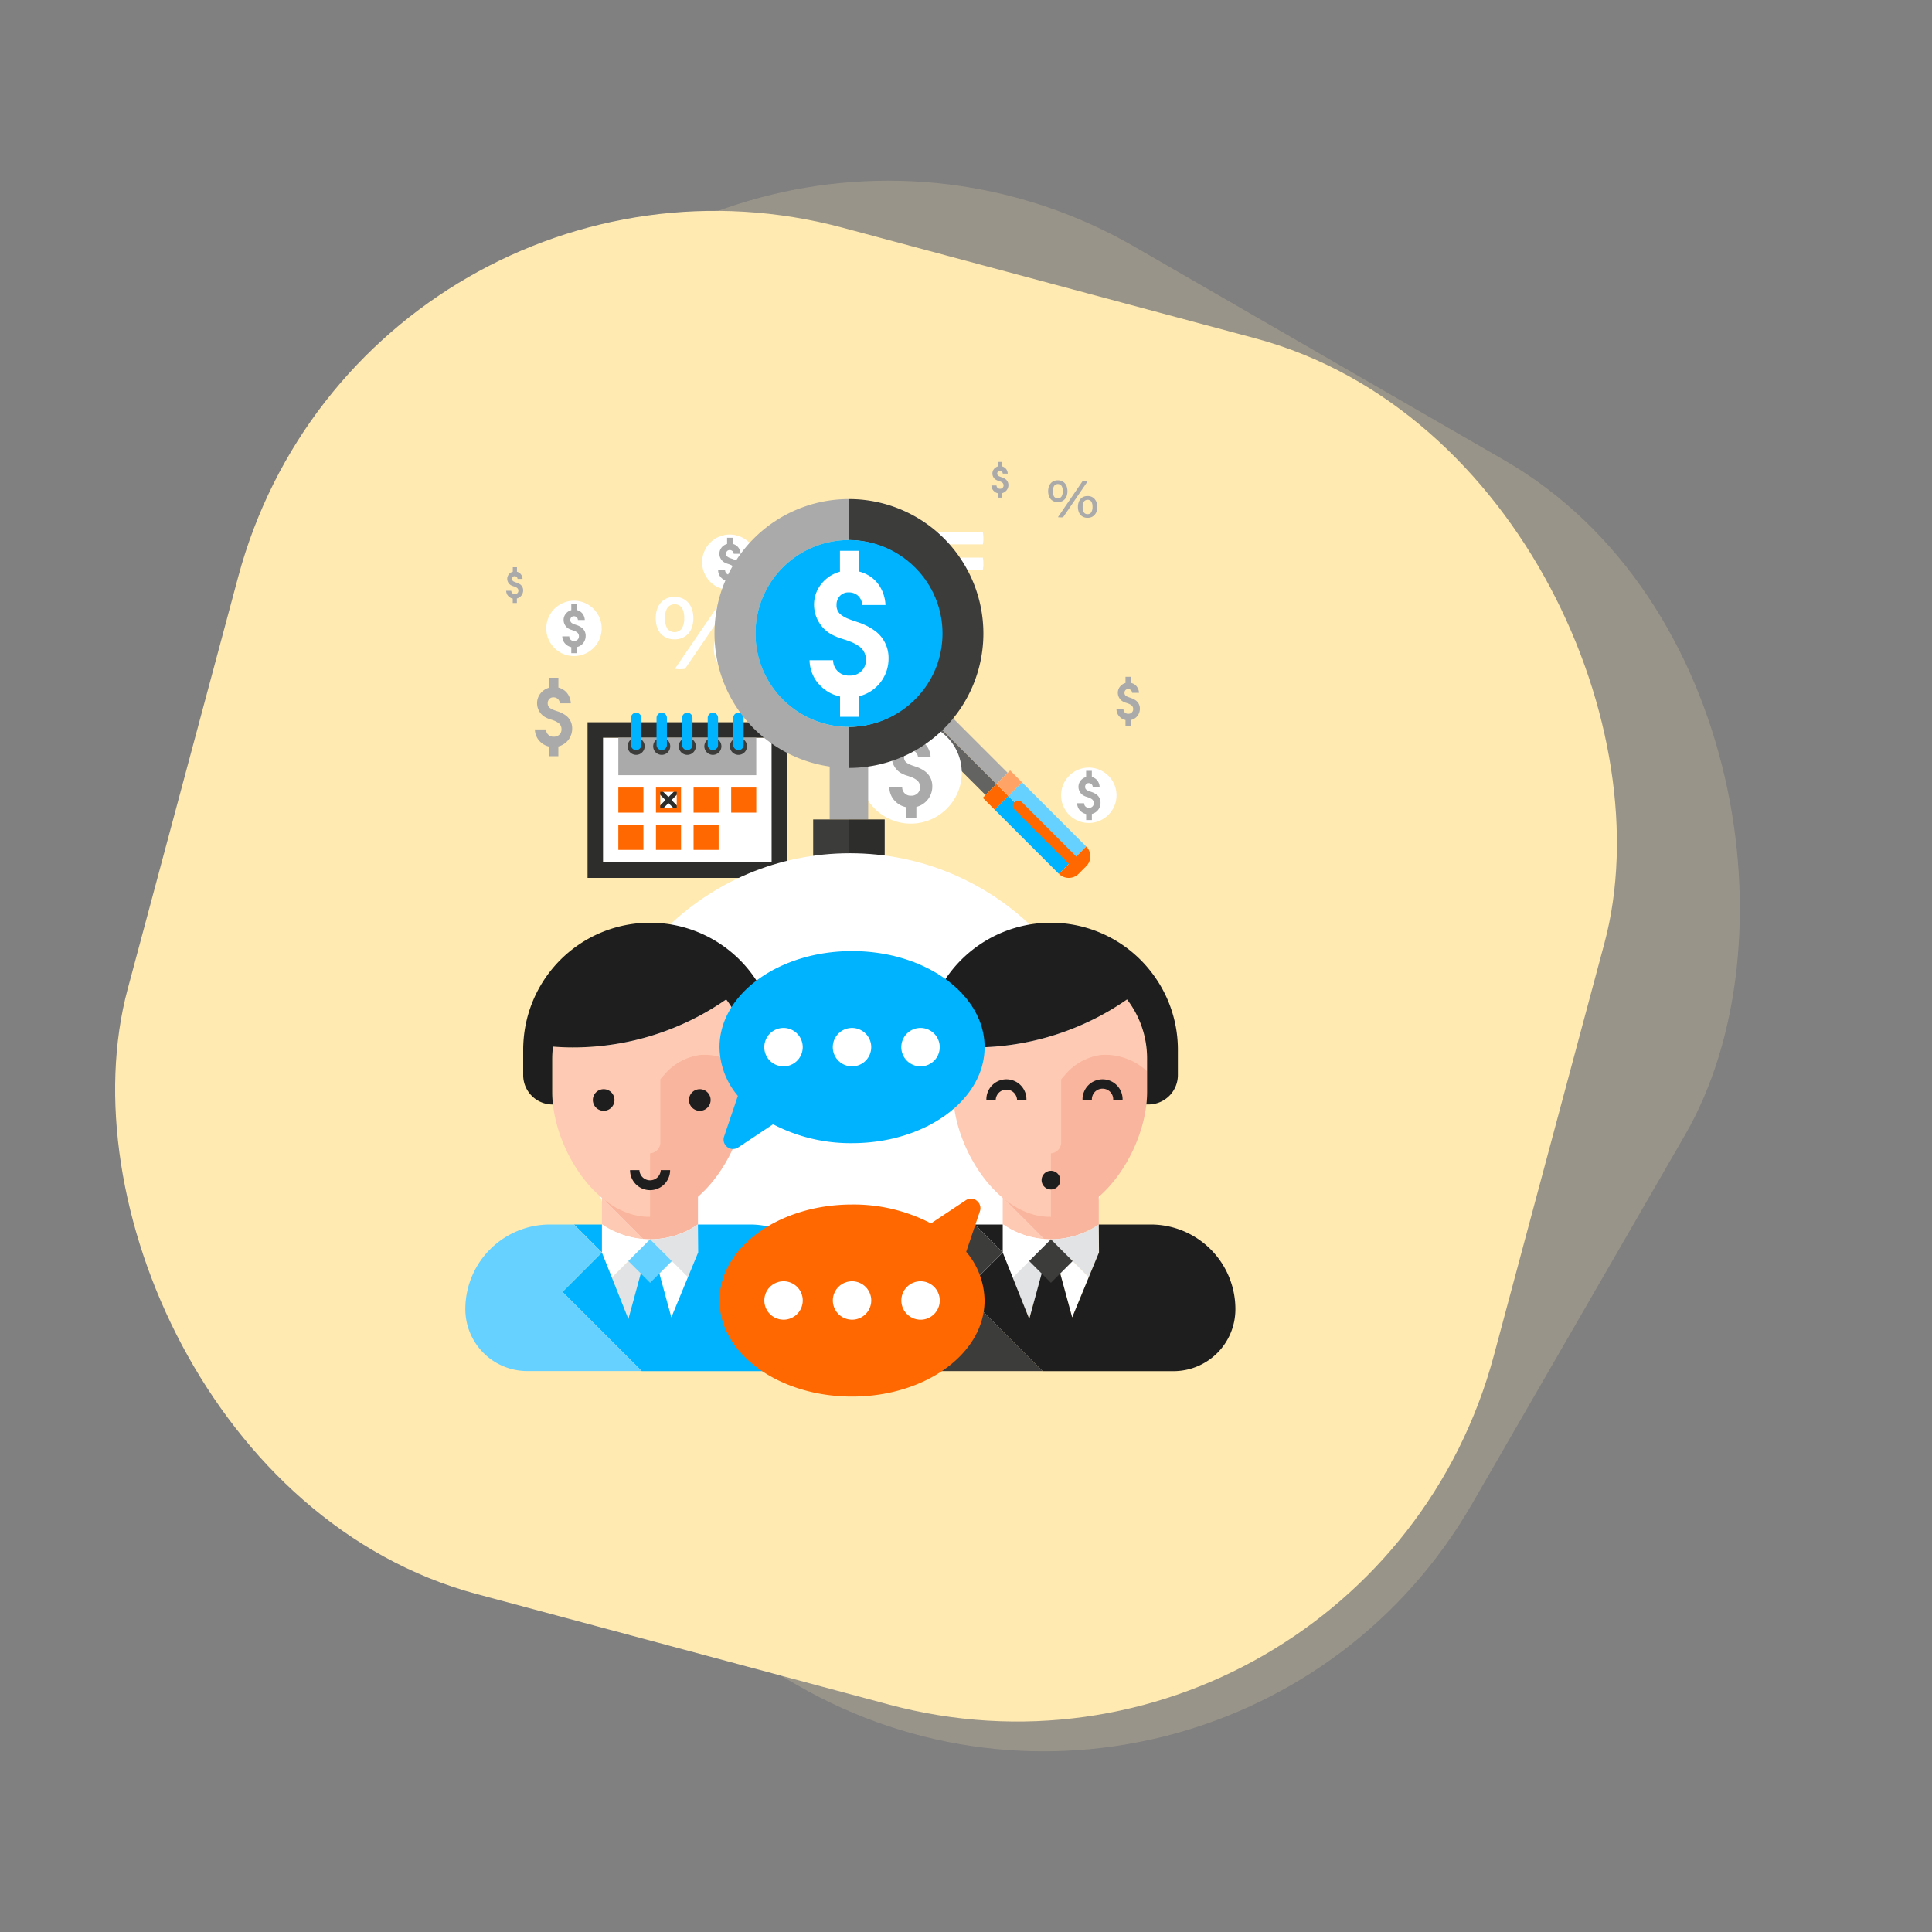 <svg xmlns="http://www.w3.org/2000/svg" width="172.119" height="172.119" viewBox="0 0 172.119 172.119">
  <rect x="0" y="0" width="172.119" height="172.119" fill="#808080" stroke="none"/>
  <g id="Group_180522" data-name="Group 180522" transform="translate(-1063.94 -2030)">
    <g id="Group_179011" data-name="Group 179011" transform="translate(122.1 439.061)">
      <rect id="Rectangle_163442" data-name="Rectangle 163442" width="126" height="126" rx="44" transform="translate(1004.841 1590.939) rotate(30)" fill="#ffeab2" opacity="0.2"/>
      <rect id="Rectangle_163441" data-name="Rectangle 163441" width="126" height="126" rx="44" transform="matrix(0.966, 0.259, -0.259, 0.966, 974.452, 1599.841)" fill="#ffeab2"/>
    </g>
    <g id="Group_179359" data-name="Group 179359" transform="translate(5162.448 -12616)">
      <g id="Group_179142" data-name="Group 179142" transform="translate(-4283.882 14466.955)">
        <g id="Group_179117" data-name="Group 179117">
          <g id="Group_179116" data-name="Group 179116">
            <path id="Path_45363" data-name="Path 45363" d="M262.763,237.341l-1.454-1.454,1.467.422L265,238.53l-.61.61-1.711-1.712Z" fill="#fff"/>
          </g>
        </g>
        <g id="Group_179119" data-name="Group 179119">
          <g id="Group_179118" data-name="Group 179118">
            <path id="Path_45364" data-name="Path 45364" d="M261.133,236.07l1.45,1.45.092-.092,1.711,1.712-.609.61-2.222-2.222Z" fill="#fff"/>
          </g>
        </g>
        <g id="Group_179121" data-name="Group 179121">
          <g id="Group_179120" data-name="Group 179120">
            <path id="Path_45365" data-name="Path 45365" d="M262.341,237.278l-1.208-1.208v-.184h.177l1.211,1.212a.392.392,0,1,1-.179.179Z" fill="#3c3c3b"/>
          </g>
        </g>
        <g id="Group_179130" data-name="Group 179130">
          <g id="Group_179123" data-name="Group 179123">
            <g id="Group_179122" data-name="Group 179122">
              <path id="Path_45366" data-name="Path 45366" d="M275.2,249.958l5.721,5.72-1.216,1.216-.486-.486,0,0-.421-.42-4.813-4.814Z" fill="#00b3ff"/>
            </g>
          </g>
          <g id="Group_179125" data-name="Group 179125">
            <g id="Group_179124" data-name="Group 179124">
              <path id="Path_45367" data-name="Path 45367" d="M276.422,248.739l4.813,4.813.421.42.486.487-1.219,1.218-5.721-5.72Z" fill="#66d1ff"/>
            </g>
          </g>
          <g id="Group_179127" data-name="Group 179127">
            <g id="Group_179126" data-name="Group 179126">
              <rect id="Rectangle_163459" data-name="Rectangle 163459" width="1.417" height="13.803" transform="matrix(0.707, -0.707, 0.707, 0.707, 264.386, 239.141)" fill="#aaaaab"/>
            </g>
          </g>
          <g id="Group_179129" data-name="Group 179129">
            <g id="Group_179128" data-name="Group 179128">
              <rect id="Rectangle_163460" data-name="Rectangle 163460" width="1.376" height="13.804" transform="matrix(0.707, -0.707, 0.707, 0.707, 263.413, 240.114)" fill="#636362"/>
            </g>
          </g>
        </g>
        <g id="Group_179132" data-name="Group 179132">
          <g id="Group_179131" data-name="Group 179131">
            <path id="Path_45368" data-name="Path 45368" d="M280.6,256.006l-4.844-4.844a.463.463,0,0,1,.655-.655l4.844,4.844.892-.891a1.239,1.239,0,0,1,0,1.752l-.342.342-.339.34a1.242,1.242,0,0,1-1.753,0Z" fill="#ff6800"/>
          </g>
        </g>
        <g id="Group_179141" data-name="Group 179141">
          <g id="Group_179134" data-name="Group 179134">
            <g id="Group_179133" data-name="Group 179133">
              <path id="Path_45369" data-name="Path 45369" d="M267.343,244.043l.973-.973.423.422-.973.973Z" fill="#3c3c3b"/>
            </g>
          </g>
          <g id="Group_179136" data-name="Group 179136">
            <g id="Group_179135" data-name="Group 179135">
              <path id="Path_45370" data-name="Path 45370" d="M269.317,242.068l.422.423-1,1-.423-.422Z" fill="#3c3c3b"/>
            </g>
          </g>
          <g id="Group_179138" data-name="Group 179138">
            <g id="Group_179137" data-name="Group 179137">
              <rect id="Rectangle_163461" data-name="Rectangle 163461" width="1.722" height="1.494" transform="matrix(0.707, -0.707, 0.707, 0.707, 272.929, 250.119)" fill="#ff6800"/>
            </g>
          </g>
          <g id="Group_179140" data-name="Group 179140">
            <g id="Group_179139" data-name="Group 179139">
              <rect id="Rectangle_163462" data-name="Rectangle 163462" width="1.724" height="1.494" transform="translate(274.147 248.902) rotate(-45.027)" fill="#ffa466"/>
            </g>
          </g>
        </g>
      </g>
      <g id="Group_179212" data-name="Group 179212" transform="translate(-4329.107 14465.564)">
        <g id="Group_179149" data-name="Group 179149">
          <g id="Group_179145" data-name="Group 179145">
            <g id="Group_179144" data-name="Group 179144">
              <g id="Group_179143" data-name="Group 179143">
                <rect id="Rectangle_163463" data-name="Rectangle 163463" width="15.017" height="11.108" transform="translate(284.321 246.16)" fill="#fff"/>
              </g>
            </g>
          </g>
          <g id="Group_179148" data-name="Group 179148">
            <g id="Group_179147" data-name="Group 179147">
              <g id="Group_179146" data-name="Group 179146">
                <path id="Path_45371" data-name="Path 45371" d="M282.943,244.781v13.865h17.773V244.781Zm16.4,12.488H284.321V246.16h15.017Z" fill="#2d2d2c"/>
              </g>
            </g>
          </g>
        </g>
        <g id="Group_179152" data-name="Group 179152">
          <g id="Group_179151" data-name="Group 179151">
            <g id="Group_179150" data-name="Group 179150">
              <rect id="Rectangle_163464" data-name="Rectangle 163464" width="2.234" height="2.234" transform="translate(285.686 253.917)" fill="#ff6800"/>
            </g>
          </g>
        </g>
        <g id="Group_179155" data-name="Group 179155">
          <g id="Group_179154" data-name="Group 179154">
            <g id="Group_179153" data-name="Group 179153">
              <rect id="Rectangle_163465" data-name="Rectangle 163465" width="2.234" height="2.234" transform="translate(289.037 253.917)" fill="#ff6800"/>
            </g>
          </g>
        </g>
        <g id="Group_179158" data-name="Group 179158">
          <g id="Group_179157" data-name="Group 179157">
            <g id="Group_179156" data-name="Group 179156">
              <rect id="Rectangle_163466" data-name="Rectangle 163466" width="2.233" height="2.234" transform="translate(292.389 253.917)" fill="#ff6800"/>
            </g>
          </g>
        </g>
        <g id="Group_179161" data-name="Group 179161">
          <g id="Group_179160" data-name="Group 179160">
            <g id="Group_179159" data-name="Group 179159">
              <rect id="Rectangle_163467" data-name="Rectangle 163467" width="2.234" height="2.234" transform="translate(285.686 250.597)" fill="#ff6800"/>
            </g>
          </g>
        </g>
        <g id="Group_179164" data-name="Group 179164">
          <g id="Group_179163" data-name="Group 179163">
            <g id="Group_179162" data-name="Group 179162">
              <rect id="Rectangle_163468" data-name="Rectangle 163468" width="2.233" height="2.234" transform="translate(292.389 250.597)" fill="#ff6800"/>
            </g>
          </g>
        </g>
        <g id="Group_179167" data-name="Group 179167">
          <g id="Group_179166" data-name="Group 179166">
            <g id="Group_179165" data-name="Group 179165">
              <rect id="Rectangle_163469" data-name="Rectangle 163469" width="2.233" height="2.234" transform="translate(295.739 250.597)" fill="#ff6800"/>
            </g>
          </g>
        </g>
        <g id="Group_179170" data-name="Group 179170">
          <g id="Group_179169" data-name="Group 179169">
            <g id="Group_179168" data-name="Group 179168">
              <rect id="Rectangle_163470" data-name="Rectangle 163470" width="12.286" height="3.336" transform="translate(285.686 246.16)" fill="#aaaaab"/>
            </g>
          </g>
        </g>
        <g id="Group_179206" data-name="Group 179206">
          <g id="Group_179177" data-name="Group 179177">
            <g id="Group_179173" data-name="Group 179173">
              <g id="Group_179172" data-name="Group 179172">
                <g id="Group_179171" data-name="Group 179171">
                  <path id="Path_45372" data-name="Path 45372" d="M296.388,246.164a.76.76,0,1,0,.759.76A.76.76,0,0,0,296.388,246.164Z" fill="#3c3c3b"/>
                </g>
              </g>
            </g>
            <g id="Group_179176" data-name="Group 179176">
              <g id="Group_179175" data-name="Group 179175">
                <g id="Group_179174" data-name="Group 179174">
                  <path id="Path_45373" data-name="Path 45373" d="M296.388,247.262a.462.462,0,0,1-.463-.462v-2.41a.462.462,0,0,1,.463-.462h0a.461.461,0,0,1,.461.462v2.41a.461.461,0,0,1-.461.462Z" fill="#00b3ff"/>
                </g>
              </g>
            </g>
          </g>
          <g id="Group_179184" data-name="Group 179184">
            <g id="Group_179180" data-name="Group 179180">
              <g id="Group_179179" data-name="Group 179179">
                <g id="Group_179178" data-name="Group 179178">
                  <path id="Path_45374" data-name="Path 45374" d="M294.109,246.164a.76.76,0,1,0,.759.76A.76.76,0,0,0,294.109,246.164Z" fill="#3c3c3b"/>
                </g>
              </g>
            </g>
            <g id="Group_179183" data-name="Group 179183">
              <g id="Group_179182" data-name="Group 179182">
                <g id="Group_179181" data-name="Group 179181">
                  <path id="Path_45375" data-name="Path 45375" d="M294.109,247.262a.462.462,0,0,1-.463-.462v-2.41a.462.462,0,0,1,.463-.462h0a.461.461,0,0,1,.461.462v2.41a.461.461,0,0,1-.461.462Z" fill="#00b3ff"/>
                </g>
              </g>
            </g>
          </g>
          <g id="Group_179191" data-name="Group 179191">
            <g id="Group_179187" data-name="Group 179187">
              <g id="Group_179186" data-name="Group 179186">
                <g id="Group_179185" data-name="Group 179185">
                  <path id="Path_45376" data-name="Path 45376" d="M291.829,246.164a.76.76,0,1,0,.76.76A.76.76,0,0,0,291.829,246.164Z" fill="#3c3c3b"/>
                </g>
              </g>
            </g>
            <g id="Group_179190" data-name="Group 179190">
              <g id="Group_179189" data-name="Group 179189">
                <g id="Group_179188" data-name="Group 179188">
                  <path id="Path_45377" data-name="Path 45377" d="M291.829,247.262a.461.461,0,0,1-.461-.462v-2.41a.461.461,0,0,1,.461-.462h0a.462.462,0,0,1,.463.462v2.41a.462.462,0,0,1-.463.462Z" fill="#00b3ff"/>
                </g>
              </g>
            </g>
          </g>
          <g id="Group_179198" data-name="Group 179198">
            <g id="Group_179194" data-name="Group 179194">
              <g id="Group_179193" data-name="Group 179193">
                <g id="Group_179192" data-name="Group 179192">
                  <path id="Path_45378" data-name="Path 45378" d="M289.552,246.164a.76.76,0,1,0,.758.76A.761.761,0,0,0,289.552,246.164Z" fill="#3c3c3b"/>
                </g>
              </g>
            </g>
            <g id="Group_179197" data-name="Group 179197">
              <g id="Group_179196" data-name="Group 179196">
                <g id="Group_179195" data-name="Group 179195">
                  <path id="Path_45379" data-name="Path 45379" d="M289.552,247.262a.462.462,0,0,1-.463-.462v-2.41a.462.462,0,0,1,.463-.462h0a.461.461,0,0,1,.461.462v2.41a.461.461,0,0,1-.461.462Z" fill="#00b3ff"/>
                </g>
              </g>
            </g>
          </g>
          <g id="Group_179205" data-name="Group 179205">
            <g id="Group_179201" data-name="Group 179201">
              <g id="Group_179200" data-name="Group 179200">
                <g id="Group_179199" data-name="Group 179199">
                  <path id="Path_45380" data-name="Path 45380" d="M287.271,246.164a.76.76,0,1,0,.76.76A.76.76,0,0,0,287.271,246.164Z" fill="#3c3c3b"/>
                </g>
              </g>
            </g>
            <g id="Group_179204" data-name="Group 179204">
              <g id="Group_179203" data-name="Group 179203">
                <g id="Group_179202" data-name="Group 179202">
                  <path id="Path_45381" data-name="Path 45381" d="M287.271,247.262a.462.462,0,0,1-.461-.462v-2.41a.462.462,0,0,1,.461-.462h0a.462.462,0,0,1,.463.462v2.41a.462.462,0,0,1-.463.462Z" fill="#00b3ff"/>
                </g>
              </g>
            </g>
          </g>
        </g>
        <g id="Group_179208" data-name="Group 179208">
          <g id="Group_179207" data-name="Group 179207">
            <path id="Path_45382" data-name="Path 45382" d="M291.174,252.463l-.749-.749.7-.7-.272-.271-.7.7-.772-.771-.27.27.771.771-.749.749.271.27.749-.749.749.749Z" fill="#2d2d2c"/>
          </g>
        </g>
        <g id="Group_179211" data-name="Group 179211">
          <g id="Group_179210" data-name="Group 179210">
            <g id="Group_179209" data-name="Group 179209">
              <path id="Path_45383" data-name="Path 45383" d="M290.889,250.979v1.469H289.42v-1.469Zm.382-.382h-2.234v2.234h2.234V250.6Z" fill="#ff6800"/>
            </g>
          </g>
        </g>
      </g>
      <g id="Group_179237" data-name="Group 179237" transform="translate(-4304 14455.06)">
        <g id="Group_179236" data-name="Group 179236">
          <path id="Path_45390" data-name="Path 45390" d="M263.911,246.009a2.517,2.517,0,0,1,.1-.728,1.745,1.745,0,0,1,.307-.6,1.46,1.46,0,0,1,.523-.411,1.7,1.7,0,0,1,.745-.152,1.682,1.682,0,0,1,.74.152,1.5,1.5,0,0,1,.522.411,1.7,1.7,0,0,1,.312.6,2.628,2.628,0,0,1,0,1.464,1.661,1.661,0,0,1-.312.6,1.533,1.533,0,0,1-.522.4,1.668,1.668,0,0,1-.74.152,1.691,1.691,0,0,1-.745-.152,1.49,1.49,0,0,1-.523-.4,1.7,1.7,0,0,1-.307-.6A2.532,2.532,0,0,1,263.911,246.009Zm2.535,0a1.739,1.739,0,0,0-.2-.914.815.815,0,0,0-1.3,0,1.678,1.678,0,0,0-.21.914,1.777,1.777,0,0,0,.2.924.814.814,0,0,0,1.3,0A1.7,1.7,0,0,0,266.446,246.009Zm3.481-1.794a2.168,2.168,0,0,1,.218-.026q.113-.009.219-.009t.237.009a2.185,2.185,0,0,1,.227.026l-4.309,6.31c-.084.011-.163.021-.233.027s-.143.008-.215.008a2.645,2.645,0,0,1-.455-.035Zm-.839,4.525a2.54,2.54,0,0,1,.1-.727,1.766,1.766,0,0,1,.309-.6,1.462,1.462,0,0,1,.521-.41,1.7,1.7,0,0,1,.746-.152,1.67,1.67,0,0,1,.741.152,1.506,1.506,0,0,1,.521.41,1.74,1.74,0,0,1,.313.6,2.5,2.5,0,0,1,.1.727,2.538,2.538,0,0,1-.1.736,1.7,1.7,0,0,1-.313.6,1.52,1.52,0,0,1-.521.406,1.684,1.684,0,0,1-.741.152,1.716,1.716,0,0,1-.746-.152,1.474,1.474,0,0,1-.521-.406,1.724,1.724,0,0,1-.309-.6A2.572,2.572,0,0,1,269.088,248.74Zm2.534,0a1.747,1.747,0,0,0-.2-.915.814.814,0,0,0-1.3,0,1.686,1.686,0,0,0-.211.915,1.767,1.767,0,0,0,.2.924.815.815,0,0,0,1.3,0A1.706,1.706,0,0,0,271.622,248.74Z" fill="#fff"/>
        </g>
      </g>
      <g id="Group_179239" data-name="Group 179239" transform="translate(-4304 14455.06)">
        <g id="Group_179238" data-name="Group 179238">
          <path id="Path_45391" data-name="Path 45391" d="M298.869,234.7a1.3,1.3,0,0,1,.053-.373.908.908,0,0,1,.158-.308.736.736,0,0,1,.268-.21.87.87,0,0,1,.381-.078.859.859,0,0,1,.38.078.771.771,0,0,1,.268.21.894.894,0,0,1,.16.308,1.356,1.356,0,0,1,0,.751.889.889,0,0,1-.16.307.791.791,0,0,1-.268.208.859.859,0,0,1-.38.078.87.87,0,0,1-.381-.078.754.754,0,0,1-.268-.208.9.9,0,0,1-.158-.307A1.313,1.313,0,0,1,298.869,234.7Zm1.3,0a.884.884,0,0,0-.1-.469.416.416,0,0,0-.667,0,.863.863,0,0,0-.108.469.911.911,0,0,0,.1.474.416.416,0,0,0,.667,0A.861.861,0,0,0,300.169,234.7Zm1.784-.919c.036-.006.073-.01.112-.013s.076-.005.112-.005.08,0,.121.005.08.007.117.013l-2.209,3.235c-.044.006-.083.01-.119.013s-.074,0-.11,0a1.52,1.52,0,0,1-.234-.017Zm-.431,2.32a1.293,1.293,0,0,1,.053-.373.9.9,0,0,1,.158-.309.747.747,0,0,1,.268-.211.871.871,0,0,1,.382-.077.862.862,0,0,1,.38.077.77.77,0,0,1,.267.211.874.874,0,0,1,.16.309,1.259,1.259,0,0,1,.053.373,1.287,1.287,0,0,1-.053.377.86.86,0,0,1-.16.306.774.774,0,0,1-.267.208.862.862,0,0,1-.38.078.871.871,0,0,1-.382-.078.751.751,0,0,1-.268-.208.889.889,0,0,1-.158-.306A1.321,1.321,0,0,1,301.522,236.1Zm1.3,0a.9.9,0,0,0-.1-.47.417.417,0,0,0-.668,0,.867.867,0,0,0-.108.47.9.9,0,0,0,.1.473.364.364,0,0,0,.336.167.369.369,0,0,0,.332-.167A.879.879,0,0,0,302.822,236.1Z" fill="#aaaaab"/>
        </g>
      </g>
      <g id="Group_179241" data-name="Group 179241" transform="translate(-4304 14455.06)">
        <g id="Group_179240" data-name="Group 179240">
          <path id="Path_45392" data-name="Path 45392" d="M293.052,238.362a2.267,2.267,0,0,1,.036.266c.008.1.012.191.012.278s0,.179-.012.278a1.815,1.815,0,0,1-.036.252h-5.005a1.405,1.405,0,0,1-.03-.252c0-.1-.006-.192-.006-.278s0-.178.006-.278a1.685,1.685,0,0,1,.03-.266Zm0,2.256a2.248,2.248,0,0,1,.036.265c.008.1.012.191.012.277s0,.18-.012.278a1.871,1.871,0,0,1-.036.254h-5.005a1.441,1.441,0,0,1-.03-.254c0-.1-.006-.19-.006-.278s0-.179.006-.277a1.672,1.672,0,0,1,.03-.265Z" fill="#fff"/>
        </g>
      </g>
      <g id="Group_179248" data-name="Group 179248" transform="translate(-4304 14455.06)">
        <g id="Group_179244" data-name="Group 179244">
          <g id="Group_179243" data-name="Group 179243">
            <g id="Group_179242" data-name="Group 179242">
              <path id="Path_45393" data-name="Path 45393" d="M289.838,256.577a4.534,4.534,0,1,0,0,6.409A4.513,4.513,0,0,0,289.838,256.577Z" fill="#fff"/>
            </g>
          </g>
        </g>
        <g id="Group_179247" data-name="Group 179247">
          <g id="Group_179246" data-name="Group 179246">
            <g id="Group_179245" data-name="Group 179245">
              <path id="Path_45394" data-name="Path 45394" d="M287.927,259.677a3.028,3.028,0,0,0-.9-.454l-.253-.085c-.049-.017-.094-.036-.139-.054a1.39,1.39,0,0,1-.44-.254.573.573,0,0,1-.163-.426.623.623,0,0,1,.161-.442.558.558,0,0,1,.422-.172l.02,0a.645.645,0,0,1,.439.164.662.662,0,0,1,.2.448H288.4a1.828,1.828,0,0,0-.254-.864,1.59,1.59,0,0,0-.618-.6,1.688,1.688,0,0,0-.4-.157v-1.008H286.2v1.015h0a1.725,1.725,0,0,0-.393.16,1.675,1.675,0,0,0-.631.608,1.588,1.588,0,0,0-.233.836,1.655,1.655,0,0,0,.765,1.387,2.81,2.81,0,0,0,.489.23c.03.008.109.033.236.074l.206.072a1.955,1.955,0,0,1,.551.3.768.768,0,0,1,.269.615.72.72,0,0,1-.22.543.769.769,0,0,1-.559.214c-.016,0-.028,0-.041,0a.744.744,0,0,1-.772-.745H284.72a1.788,1.788,0,0,0,.135.654,1.638,1.638,0,0,0,.378.574,1.854,1.854,0,0,0,.962.534v.985h.936v-1a1.894,1.894,0,0,0,.469-.19,1.869,1.869,0,0,0,.949-1.642A1.624,1.624,0,0,0,287.927,259.677Z" fill="#aaaaab"/>
            </g>
          </g>
        </g>
      </g>
      <g id="Group_179255" data-name="Group 179255" transform="translate(-4304 14455.06)">
        <g id="Group_179251" data-name="Group 179251">
          <g id="Group_179250" data-name="Group 179250">
            <g id="Group_179249" data-name="Group 179249">
              <path id="Path_45395" data-name="Path 45395" d="M304.234,260.048a2.466,2.466,0,1,0,0,3.486A2.453,2.453,0,0,0,304.234,260.048Z" fill="#fff"/>
            </g>
          </g>
        </g>
        <g id="Group_179254" data-name="Group 179254">
          <g id="Group_179253" data-name="Group 179253">
            <g id="Group_179252" data-name="Group 179252">
              <path id="Path_45396" data-name="Path 45396" d="M303.194,261.733a1.709,1.709,0,0,0-.489-.247l-.138-.046c-.027-.008-.051-.019-.076-.029a.733.733,0,0,1-.238-.138.309.309,0,0,1-.089-.231.334.334,0,0,1,.088-.241.3.3,0,0,1,.229-.094h.01a.349.349,0,0,1,.239.09.357.357,0,0,1,.112.244h.613a1.02,1.02,0,0,0-.139-.471.864.864,0,0,0-.336-.324.951.951,0,0,0-.218-.086v-.548h-.509v.552h0a.941.941,0,0,0-.214.087.911.911,0,0,0-.344.331.895.895,0,0,0,.29,1.209,1.567,1.567,0,0,0,.266.125c.017,0,.059.018.129.041.04.013.076.026.111.039a1.056,1.056,0,0,1,.3.162.415.415,0,0,1,.145.334.4.4,0,0,1-.119.3.415.415,0,0,1-.3.116h-.023a.406.406,0,0,1-.419-.406h-.622a.965.965,0,0,0,.073.356.9.9,0,0,0,.206.312,1.013,1.013,0,0,0,.524.291v.536h.509v-.545a.948.948,0,0,0,.255-.1,1.018,1.018,0,0,0,.516-.893A.886.886,0,0,0,303.194,261.733Z" fill="#aaaaab"/>
            </g>
          </g>
        </g>
      </g>
      <g id="Group_179259" data-name="Group 179259" transform="translate(-4304 14455.06)">
        <g id="Group_179258" data-name="Group 179258">
          <g id="Group_179257" data-name="Group 179257">
            <g id="Group_179256" data-name="Group 179256">
              <path id="Path_45397" data-name="Path 45397" d="M306.7,253.356a1.684,1.684,0,0,0-.489-.247l-.138-.045-.076-.03a.772.772,0,0,1-.238-.137.314.314,0,0,1-.089-.233.332.332,0,0,1,.088-.24.3.3,0,0,1,.229-.094H306a.345.345,0,0,1,.239.09.352.352,0,0,1,.112.243h.612a1,1,0,0,0-.138-.47.874.874,0,0,0-.336-.325,1,1,0,0,0-.218-.085v-.548h-.509v.551h0a.928.928,0,0,0-.214.088.9.9,0,0,0-.344.331.866.866,0,0,0-.126.454.9.9,0,0,0,.416.755,1.531,1.531,0,0,0,.266.125c.016,0,.059.018.129.041.04.013.076.025.111.039a1.1,1.1,0,0,1,.3.161.423.423,0,0,1,.145.335.392.392,0,0,1-.119.295.416.416,0,0,1-.305.117l-.022,0a.4.4,0,0,1-.419-.4h-.622a.976.976,0,0,0,.073.357.909.909,0,0,0,.206.311,1,1,0,0,0,.524.29v.536h.509v-.544a.99.99,0,0,0,.254-.1,1.019,1.019,0,0,0,.517-.893A.885.885,0,0,0,306.7,253.356Z" fill="#aaaaab"/>
            </g>
          </g>
        </g>
      </g>
      <g id="Group_179263" data-name="Group 179263" transform="translate(-4304 14455.06)">
        <g id="Group_179262" data-name="Group 179262">
          <g id="Group_179261" data-name="Group 179261">
            <g id="Group_179260" data-name="Group 179260">
              <path id="Path_45398" data-name="Path 45398" d="M251.857,243.02a1.218,1.218,0,0,0-.356-.18l-.1-.033c-.019-.007-.038-.014-.055-.022a.524.524,0,0,1-.173-.1.223.223,0,0,1-.066-.168.243.243,0,0,1,.065-.175.216.216,0,0,1,.166-.068h.008a.252.252,0,0,1,.255.243h.445a.731.731,0,0,0-.1-.342.66.66,0,0,0-.4-.3v-.4h-.369v.4h0a.68.68,0,0,0-.156.063.655.655,0,0,0-.249.241.618.618,0,0,0-.092.33.663.663,0,0,0,.3.549,1.184,1.184,0,0,0,.195.09l.093.03c.029.009.055.019.081.028a.746.746,0,0,1,.218.118.3.3,0,0,1,.106.243.285.285,0,0,1-.086.214.3.3,0,0,1-.222.085h-.016a.311.311,0,0,1-.21-.078.315.315,0,0,1-.1-.217h-.452a.685.685,0,0,0,.054.259.627.627,0,0,0,.149.226.72.72,0,0,0,.381.212v.39h.369v-.4a.741.741,0,0,0,.56-.725A.645.645,0,0,0,251.857,243.02Z" fill="#aaaaab"/>
            </g>
          </g>
        </g>
      </g>
      <g id="Group_179267" data-name="Group 179267" transform="translate(-4304 14455.06)">
        <g id="Group_179266" data-name="Group 179266">
          <g id="Group_179265" data-name="Group 179265">
            <g id="Group_179264" data-name="Group 179264">
              <path id="Path_45399" data-name="Path 45399" d="M295.082,233.638a1.2,1.2,0,0,0-.355-.18l-.1-.034c-.02-.007-.037-.014-.055-.022a.562.562,0,0,1-.174-.1.228.228,0,0,1-.064-.168.25.25,0,0,1,.063-.176.221.221,0,0,1,.167-.067h.008a.253.253,0,0,1,.174.064.265.265,0,0,1,.081.178h.444a.732.732,0,0,0-.1-.343.635.635,0,0,0-.245-.235.7.7,0,0,0-.158-.063v-.4H294.4v.4h0a.71.71,0,0,0-.155.063.672.672,0,0,0-.25.241.646.646,0,0,0-.01.644.648.648,0,0,0,.221.235,1.227,1.227,0,0,0,.193.091.952.952,0,0,1,.093.029l.082.028a.771.771,0,0,1,.218.118.3.3,0,0,1,.106.244.286.286,0,0,1-.086.214.3.3,0,0,1-.222.084h-.016a.317.317,0,0,1-.211-.078.309.309,0,0,1-.093-.216h-.454a.736.736,0,0,0,.054.259.66.66,0,0,0,.15.227.74.74,0,0,0,.38.211v.389h.371v-.4a.817.817,0,0,0,.185-.075.752.752,0,0,0,.274-.272.733.733,0,0,0,.1-.378A.641.641,0,0,0,295.082,233.638Z" fill="#aaaaab"/>
            </g>
          </g>
        </g>
      </g>
      <g id="Group_179271" data-name="Group 179271" transform="translate(-4304 14455.06)">
        <g id="Group_179270" data-name="Group 179270">
          <g id="Group_179269" data-name="Group 179269">
            <g id="Group_179268" data-name="Group 179268">
              <path id="Path_45400" data-name="Path 45400" d="M255.93,254.7a2.658,2.658,0,0,0-.781-.393l-.219-.074c-.043-.015-.082-.031-.121-.047a1.178,1.178,0,0,1-.381-.22.5.5,0,0,1-.142-.369.534.534,0,0,1,.14-.383.477.477,0,0,1,.366-.149h.017a.562.562,0,0,1,.38.143.581.581,0,0,1,.179.389h.976a1.621,1.621,0,0,0-.22-.75,1.382,1.382,0,0,0-.537-.517,1.489,1.489,0,0,0-.348-.136v-.874h-.811v.879h0a1.511,1.511,0,0,0-.342.14,1.44,1.44,0,0,0-.547.526,1.374,1.374,0,0,0-.2.725,1.39,1.39,0,0,0,.179.688,1.409,1.409,0,0,0,.483.516,2.508,2.508,0,0,0,.425.2q.038.011.2.066c.064.02.123.041.179.062a1.663,1.663,0,0,1,.478.258.668.668,0,0,1,.232.533.628.628,0,0,1-.189.471.67.67,0,0,1-.486.186.35.35,0,0,1-.035,0,.645.645,0,0,1-.669-.646h-.992a1.552,1.552,0,0,0,.118.567,1.4,1.4,0,0,0,.328.5,1.589,1.589,0,0,0,.834.463v.855h.811v-.867a1.581,1.581,0,0,0,.406-.165,1.62,1.62,0,0,0,.824-1.424A1.412,1.412,0,0,0,255.93,254.7Z" fill="#aaaaab"/>
            </g>
          </g>
        </g>
      </g>
      <g id="Group_179278" data-name="Group 179278" transform="translate(-4304 14455.06)">
        <g id="Group_179274" data-name="Group 179274">
          <g id="Group_179273" data-name="Group 179273">
            <g id="Group_179272" data-name="Group 179272">
              <path id="Path_45401" data-name="Path 45401" d="M258.369,245.181a2.466,2.466,0,1,0,0,3.486A2.455,2.455,0,0,0,258.369,245.181Z" fill="#fff"/>
            </g>
          </g>
        </g>
        <g id="Group_179277" data-name="Group 179277">
          <g id="Group_179276" data-name="Group 179276">
            <g id="Group_179275" data-name="Group 179275">
              <path id="Path_45402" data-name="Path 45402" d="M257.329,246.867a1.659,1.659,0,0,0-.489-.248l-.138-.046a.749.749,0,0,1-.076-.029.74.74,0,0,1-.239-.138.311.311,0,0,1-.089-.231.336.336,0,0,1,.088-.24.3.3,0,0,1,.229-.094h.011a.349.349,0,0,1,.239.089.359.359,0,0,1,.112.244h.612a1.011,1.011,0,0,0-.138-.471.86.86,0,0,0-.337-.324.908.908,0,0,0-.219-.086v-.548h-.508v.552h0a.95.95,0,0,0-.215.087.916.916,0,0,0-.343.331.863.863,0,0,0-.126.454.878.878,0,0,0,.112.432.9.9,0,0,0,.3.324,1.674,1.674,0,0,0,.267.124c.016,0,.058.018.128.041l.112.039a1.045,1.045,0,0,1,.3.162.421.421,0,0,1,.145.334.394.394,0,0,1-.119.3.42.42,0,0,1-.3.116h-.022a.4.4,0,0,1-.419-.406h-.623a.985.985,0,0,0,.074.356.9.9,0,0,0,.205.312,1.017,1.017,0,0,0,.524.291v.536h.508v-.544a1.028,1.028,0,0,0,.256-.1,1.016,1.016,0,0,0,.516-.893A.884.884,0,0,0,257.329,246.867Z" fill="#aaaaab"/>
            </g>
          </g>
        </g>
      </g>
      <g id="Group_179285" data-name="Group 179285" transform="translate(-4304 14455.06)">
        <g id="Group_179281" data-name="Group 179281">
          <g id="Group_179280" data-name="Group 179280">
            <g id="Group_179279" data-name="Group 179279">
              <path id="Path_45403" data-name="Path 45403" d="M272.249,239.283a2.465,2.465,0,1,0,0,3.488A2.456,2.456,0,0,0,272.249,239.283Z" fill="#fff"/>
            </g>
          </g>
        </g>
        <g id="Group_179284" data-name="Group 179284">
          <g id="Group_179283" data-name="Group 179283">
            <g id="Group_179282" data-name="Group 179282">
              <path id="Path_45404" data-name="Path 45404" d="M271.21,240.97a1.655,1.655,0,0,0-.49-.247l-.137-.047c-.027-.009-.052-.02-.077-.029a.722.722,0,0,1-.238-.138.31.31,0,0,1-.089-.232.335.335,0,0,1,.088-.24.3.3,0,0,1,.229-.094h.01a.353.353,0,0,1,.239.089.363.363,0,0,1,.112.244h.613a1.016,1.016,0,0,0-.139-.47.874.874,0,0,0-.336-.325.9.9,0,0,0-.219-.085v-.548h-.508v.551h0a.936.936,0,0,0-.215.088.9.9,0,0,0-.343.33.858.858,0,0,0-.126.455.893.893,0,0,0,.415.755,1.484,1.484,0,0,0,.267.124l.127.041.112.039a1.081,1.081,0,0,1,.3.163.418.418,0,0,1,.146.333.393.393,0,0,1-.12.3.414.414,0,0,1-.3.117h-.022a.406.406,0,0,1-.419-.406h-.622a.971.971,0,0,0,.073.356.889.889,0,0,0,.206.312,1,1,0,0,0,.524.29v.536h.508v-.543a1.06,1.06,0,0,0,.255-.1,1.017,1.017,0,0,0,.378-.373,1,1,0,0,0,.139-.52A.885.885,0,0,0,271.21,240.97Z" fill="#aaaaab"/>
            </g>
          </g>
        </g>
      </g>
      <g id="Group_179303" data-name="Group 179303" transform="translate(-4304 14455.06)">
        <g id="Group_179302" data-name="Group 179302">
          <g id="Group_179292" data-name="Group 179292">
            <g id="Group_179286" data-name="Group 179286">
              <path id="Path_45405" data-name="Path 45405" d="M281.123,257.207h-1.716v6.736h3.43v-6.737Z" fill="#aaaaab"/>
            </g>
            <g id="Group_179291" data-name="Group 179291">
              <g id="Group_179287" data-name="Group 179287">
                <rect id="Rectangle_163475" data-name="Rectangle 163475" width="3.186" height="11.954" transform="translate(277.937 263.943)" fill="#3c3c3b"/>
              </g>
              <g id="Group_179288" data-name="Group 179288">
                <rect id="Rectangle_163476" data-name="Rectangle 163476" width="3.186" height="11.954" transform="translate(281.123 263.943)" fill="#2d2d2c"/>
              </g>
              <g id="Group_179289" data-name="Group 179289">
                <rect id="Rectangle_163477" data-name="Rectangle 163477" width="3.186" height="3.032" transform="translate(281.123 275.897)" fill="#959595"/>
              </g>
              <g id="Group_179290" data-name="Group 179290">
                <rect id="Rectangle_163478" data-name="Rectangle 163478" width="3.186" height="3.033" transform="translate(277.936 275.897)" fill="#e2e3e4"/>
              </g>
            </g>
          </g>
          <g id="Group_179301" data-name="Group 179301">
            <g id="Group_179294" data-name="Group 179294">
              <g id="Group_179293" data-name="Group 179293">
                <path id="Path_45406" data-name="Path 45406" d="M275.238,253.259a8.322,8.322,0,0,1,5.885-14.207V235.4a11.977,11.977,0,0,0,0,23.955V255.7A8.3,8.3,0,0,1,275.238,253.259Z" fill="#aaaaab"/>
              </g>
            </g>
            <g id="Group_179296" data-name="Group 179296">
              <g id="Group_179295" data-name="Group 179295">
                <path id="Path_45407" data-name="Path 45407" d="M281.123,235.4v3.655a8.323,8.323,0,0,1,0,16.645v3.655a11.977,11.977,0,0,0,0-23.955Z" fill="#3c3c3b"/>
              </g>
            </g>
            <g id="Group_179298" data-name="Group 179298">
              <g id="Group_179297" data-name="Group 179297">
                <path id="Path_45408" data-name="Path 45408" d="M287.006,241.489a8.323,8.323,0,1,0,0,11.77A8.286,8.286,0,0,0,287.006,241.489Z" fill="#00b3ff"/>
              </g>
            </g>
            <g id="Group_179300" data-name="Group 179300">
              <g id="Group_179299" data-name="Group 179299">
                <path id="Path_45409" data-name="Path 45409" d="M283.5,247.181a5.615,5.615,0,0,0-1.652-.834l-.464-.157c-.093-.031-.175-.065-.259-.1a2.519,2.519,0,0,1-.806-.466,1.054,1.054,0,0,1-.3-.781,1.141,1.141,0,0,1,.3-.813,1.019,1.019,0,0,1,.774-.315c.012,0,.022,0,.035,0a1.182,1.182,0,0,1,.808.3,1.22,1.22,0,0,1,.377.823h2.066a3.407,3.407,0,0,0-.465-1.588,2.915,2.915,0,0,0-1.136-1.1,3.114,3.114,0,0,0-.738-.29v-1.85h-1.718v1.863h0a3.18,3.18,0,0,0-1.883,1.412,2.92,2.92,0,0,0-.424,1.533,3.041,3.041,0,0,0,1.4,2.549,5.2,5.2,0,0,0,.9.42c.054.015.2.06.433.139.135.043.261.086.377.131a3.576,3.576,0,0,1,1.015.547,1.412,1.412,0,0,1,.493,1.128,1.327,1.327,0,0,1-.4,1,1.407,1.407,0,0,1-1.028.394c-.027,0-.05,0-.076,0a1.366,1.366,0,0,1-1.415-1.368h-2.1a3.343,3.343,0,0,0,.249,1.2,3.042,3.042,0,0,0,.7,1.053,3.405,3.405,0,0,0,1.766.979v1.81h1.718v-1.837a3.446,3.446,0,0,0,2.605-3.364A2.989,2.989,0,0,0,283.5,247.181Z" fill="#fff"/>
              </g>
            </g>
          </g>
        </g>
      </g>
      <g id="Group_179304" data-name="Group 179304" transform="translate(-4304 14455.06)">
        <circle id="Ellipse_907" data-name="Ellipse 907" cx="23.376" cy="23.376" r="23.376" transform="translate(257.836 266.953)" fill="#fff"/>
      </g>
      <g id="Group_179358" data-name="Group 179358" transform="translate(-4304 14455.06)">
        <g id="Group_179348" data-name="Group 179348">
          <g id="Group_179321" data-name="Group 179321">
            <g id="Group_179306" data-name="Group 179306">
              <path id="Path_45422" data-name="Path 45422" d="M266.781,304.72l-3.372-3.372,1.895,6.959Z" fill="#fff"/>
            </g>
            <g id="Group_179307" data-name="Group 179307">
              <path id="Path_45423" data-name="Path 45423" d="M260.006,304.751l1.472,3.692,1.932-7.1Z" fill="#e2e3e4"/>
            </g>
            <g id="Group_179308" data-name="Group 179308">
              <path id="Path_45424" data-name="Path 45424" d="M261.5,300.029l-2.383-2.383v2.383h.039a7.509,7.509,0,0,0,3.636,1.293Z" fill="#ffcab3"/>
            </g>
            <g id="Group_179309" data-name="Group 179309">
              <path id="Path_45425" data-name="Path 45425" d="M259.115,296.077v1.569l2.383,2.383,1.292,1.293c.2.015.41.026.619.026.135,0,.267-.009.4-.016a7.487,7.487,0,0,0,3.848-1.3l.015-.005v-3.952Z" fill="#f9b59d"/>
            </g>
            <g id="Group_179313" data-name="Group 179313">
              <g id="Group_179310" data-name="Group 179310">
                <path id="Path_45426" data-name="Path 45426" d="M267.423,284.254c-1.654,0-3.622,1.456-4.614,2.627l.6,12.461c4.384-.039,7.985-5.44,8.5-10.005a9.8,9.8,0,0,0,.065-1.084v-1.877C271.516,285.188,268.678,284.254,267.423,284.254Z" fill="#f9b59d"/>
              </g>
              <g id="Group_179311" data-name="Group 179311">
                <path id="Path_45427" data-name="Path 45427" d="M270.185,279.982a23.914,23.914,0,0,1-13.678,4.272c-.59,0-1.171-.027-1.747-.071a8.627,8.627,0,0,0-.071,1.046v3.024a10.04,10.04,0,0,0,.064,1.084c.516,4.59,4.158,10.007,8.577,10.007l.079,0v-5.657a.981.981,0,0,0,.913-1.019v-5.58s.117-.148.321-.364a5.063,5.063,0,0,1,3.231-1.8,5.511,5.511,0,0,1,4.1,1.45v-1.147A8.587,8.587,0,0,0,270.185,279.982Z" fill="#ffcab3"/>
              </g>
              <g id="Group_179312" data-name="Group 179312">
                <path id="Path_45428" data-name="Path 45428" d="M272.681,277.992a11.3,11.3,0,0,0-20.561,5.857c-.011.2-.018.4-.018.609v2.264a2.617,2.617,0,0,0,2.6,2.615h.05a10.04,10.04,0,0,1-.064-1.084v-3.024a8.627,8.627,0,0,1,.071-1.046c.576.044,1.157.071,1.747.071a23.894,23.894,0,0,0,13.68-4.276l0,0a8.587,8.587,0,0,1,1.787,5.247v3.024a9.8,9.8,0,0,1-.065,1.084h.208a2.617,2.617,0,0,0,2.6-2.615v-2.264A11.251,11.251,0,0,0,272.681,277.992Z" fill="#1e1e1e"/>
              </g>
            </g>
            <g id="Group_179314" data-name="Group 179314">
              <path id="Path_45429" data-name="Path 45429" d="M259.154,300.029h-.039v2.489l.891,2.233,3.4-3.4A7.5,7.5,0,0,1,259.154,300.029Z" fill="#fff"/>
            </g>
            <g id="Group_179315" data-name="Group 179315">
              <path id="Path_45430" data-name="Path 45430" d="M267.69,302.518h-.018v-2.489h-.006a7.509,7.509,0,0,1-4.257,1.319l3.372,3.372Z" fill="#e2e3e4"/>
            </g>
            <g id="Group_179316" data-name="Group 179316">
              <path id="Path_45431" data-name="Path 45431" d="M272.3,300.029h-4.631l.018,2.489-2.386,5.789-1.895-6.959-1.932,7.1-2.362-5.925-3.509,3.509,7.062,7.062h17.176V307.57A7.541,7.541,0,0,0,272.3,300.029Z" fill="#00b3ff"/>
            </g>
            <g id="Group_179319" data-name="Group 179319">
              <g id="Group_179317" data-name="Group 179317">
                <path id="Path_45432" data-name="Path 45432" d="M259.115,300.029h-2.489l2.489,2.488Z" fill="#00b3ff"/>
              </g>
              <g id="Group_179318" data-name="Group 179318">
                <path id="Path_45433" data-name="Path 45433" d="M255.606,306.027l3.509-3.509-2.489-2.489h-2.138a7.54,7.54,0,0,0-7.54,7.54v0a5.515,5.515,0,0,0,5.516,5.516h10.2Z" fill="#66d1ff"/>
              </g>
            </g>
            <g id="Group_179320" data-name="Group 179320">
              <rect id="Rectangle_163479" data-name="Rectangle 163479" width="2.741" height="2.741" transform="translate(261.471 303.285) rotate(-44.97)" fill="#66d1ff"/>
            </g>
          </g>
          <g id="Group_179337" data-name="Group 179337">
            <g id="Group_179322" data-name="Group 179322">
              <path id="Path_45434" data-name="Path 45434" d="M302.491,304.72l-3.373-3.372,1.892,6.959Z" fill="#fff"/>
            </g>
            <g id="Group_179323" data-name="Group 179323">
              <path id="Path_45435" data-name="Path 45435" d="M295.715,304.751l1.474,3.692,1.93-7.1Z" fill="#e2e3e4"/>
            </g>
            <g id="Group_179324" data-name="Group 179324">
              <path id="Path_45436" data-name="Path 45436" d="M297.208,300.029l-2.384-2.383v2.383h.037a7.52,7.52,0,0,0,3.638,1.293Z" fill="#ffcab3"/>
            </g>
            <g id="Group_179325" data-name="Group 179325">
              <path id="Path_45437" data-name="Path 45437" d="M294.824,296.077v1.569l2.384,2.383,1.291,1.293c.2.015.412.026.619.026.135,0,.268-.009.4-.016a7.483,7.483,0,0,0,3.846-1.3l.016-.005v-3.952Z" fill="#f9b59d"/>
            </g>
            <g id="Group_179329" data-name="Group 179329">
              <g id="Group_179326" data-name="Group 179326">
                <path id="Path_45438" data-name="Path 45438" d="M303.131,284.254c-1.654,0-3.621,1.456-4.612,2.627l.6,12.461c4.384-.039,7.985-5.44,8.5-10.005a9.789,9.789,0,0,0,.064-1.084v-1.877C307.226,285.188,304.388,284.254,303.131,284.254Z" fill="#f9b59d"/>
              </g>
              <g id="Group_179327" data-name="Group 179327">
                <path id="Path_45439" data-name="Path 45439" d="M305.894,279.982a23.916,23.916,0,0,1-13.678,4.272c-.589,0-1.17-.027-1.748-.071a8.628,8.628,0,0,0-.069,1.046v3.024a10.053,10.053,0,0,0,.065,1.084c.514,4.59,4.157,10.007,8.576,10.007l.078,0v-5.657a.981.981,0,0,0,.914-1.019v-5.58s.118-.148.32-.364a5.066,5.066,0,0,1,3.23-1.8,5.508,5.508,0,0,1,4.1,1.45v-1.147A8.6,8.6,0,0,0,305.894,279.982Z" fill="#ffcab3"/>
              </g>
              <g id="Group_179328" data-name="Group 179328">
                <path id="Path_45440" data-name="Path 45440" d="M308.391,277.992a11.3,11.3,0,0,0-20.561,5.857c-.012.2-.018.4-.018.609v2.264a2.616,2.616,0,0,0,2.6,2.615h.053a10.053,10.053,0,0,1-.065-1.084v-3.024a8.628,8.628,0,0,1,.069-1.046c.578.044,1.159.071,1.748.071a23.894,23.894,0,0,0,13.68-4.276l0,0a8.6,8.6,0,0,1,1.786,5.247v3.024a9.789,9.789,0,0,1-.064,1.084h.209a2.616,2.616,0,0,0,2.6-2.615v-2.264A11.257,11.257,0,0,0,308.391,277.992Z" fill="#1e1e1e"/>
              </g>
            </g>
            <g id="Group_179330" data-name="Group 179330">
              <path id="Path_45441" data-name="Path 45441" d="M294.861,300.029h-.037v2.489l.891,2.233,3.4-3.4A7.509,7.509,0,0,1,294.861,300.029Z" fill="#fff"/>
            </g>
            <g id="Group_179331" data-name="Group 179331">
              <path id="Path_45442" data-name="Path 45442" d="M303.4,302.518h-.018v-2.489h-.006a7.509,7.509,0,0,1-4.257,1.319l3.373,3.372Z" fill="#e2e3e4"/>
            </g>
            <g id="Group_179332" data-name="Group 179332">
              <path id="Path_45443" data-name="Path 45443" d="M308.011,300.029h-4.629l.017,2.489-2.388,5.789-1.893-6.959-1.93,7.1-2.364-5.925-3.509,3.509,7.062,7.062h11.659a5.515,5.515,0,0,0,5.516-5.516h0v0A7.541,7.541,0,0,0,308.011,300.029Z" fill="#1e1e1e"/>
            </g>
            <g id="Group_179335" data-name="Group 179335">
              <g id="Group_179333" data-name="Group 179333">
                <path id="Path_45444" data-name="Path 45444" d="M294.824,300.029h-2.489l2.489,2.488Z" fill="#1e1e1e"/>
              </g>
              <g id="Group_179334" data-name="Group 179334">
                <path id="Path_45445" data-name="Path 45445" d="M291.315,306.027l3.509-3.509-2.489-2.489H290.2a7.543,7.543,0,0,0-7.541,7.541v5.519h15.721Z" fill="#3c3c3b"/>
              </g>
            </g>
            <g id="Group_179336" data-name="Group 179336">
              <rect id="Rectangle_163480" data-name="Rectangle 163480" width="2.74" height="2.74" transform="translate(297.18 303.286) rotate(-44.985)" fill="#3c3c3b"/>
            </g>
          </g>
          <g id="Group_179342" data-name="Group 179342">
            <g id="Group_179338" data-name="Group 179338">
              <path id="Path_45446" data-name="Path 45446" d="M291.533,297.871l-3.1,2.061a14.9,14.9,0,0,0-7.036-1.684c-6.521,0-11.807,3.829-11.807,8.556s5.286,8.555,11.807,8.555,11.809-3.83,11.809-8.555a6.848,6.848,0,0,0-1.635-4.344l1.222-3.621A.841.841,0,0,0,291.533,297.871Z" fill="#ff6800"/>
            </g>
            <g id="Group_179339" data-name="Group 179339">
              <path id="Path_45447" data-name="Path 45447" d="M277.008,306.8a1.711,1.711,0,1,1-1.711-1.713A1.711,1.711,0,0,1,277.008,306.8Z" fill="#fff"/>
            </g>
            <g id="Group_179340" data-name="Group 179340">
              <path id="Path_45448" data-name="Path 45448" d="M283.111,306.8a1.711,1.711,0,1,1-1.712-1.713A1.712,1.712,0,0,1,283.111,306.8Z" fill="#fff"/>
            </g>
            <g id="Group_179341" data-name="Group 179341">
              <path id="Path_45449" data-name="Path 45449" d="M289.215,306.8a1.712,1.712,0,1,1-1.712-1.713A1.712,1.712,0,0,1,289.215,306.8Z" fill="#fff"/>
            </g>
          </g>
          <g id="Group_179347" data-name="Group 179347">
            <g id="Group_179343" data-name="Group 179343">
              <path id="Path_45450" data-name="Path 45450" d="M271.264,293.159l3.1-2.06a14.933,14.933,0,0,0,7.036,1.683c6.522,0,11.809-3.831,11.809-8.555s-5.287-8.556-11.809-8.556-11.807,3.832-11.807,8.556a6.837,6.837,0,0,0,1.634,4.343L270,292.191A.84.84,0,0,0,271.264,293.159Z" fill="#00b3ff"/>
            </g>
            <g id="Group_179344" data-name="Group 179344">
              <path id="Path_45451" data-name="Path 45451" d="M285.788,284.227a1.712,1.712,0,1,1,1.711,1.713A1.712,1.712,0,0,1,285.788,284.227Z" fill="#fff"/>
            </g>
            <g id="Group_179345" data-name="Group 179345">
              <path id="Path_45452" data-name="Path 45452" d="M279.685,284.227a1.712,1.712,0,1,1,1.712,1.713A1.711,1.711,0,0,1,279.685,284.227Z" fill="#fff"/>
            </g>
            <g id="Group_179346" data-name="Group 179346">
              <path id="Path_45453" data-name="Path 45453" d="M273.582,284.227a1.712,1.712,0,1,1,1.712,1.713A1.712,1.712,0,0,1,273.582,284.227Z" fill="#fff"/>
            </g>
          </g>
        </g>
        <g id="Group_179350" data-name="Group 179350">
          <g id="Group_179349" data-name="Group 179349">
            <path id="Path_45454" data-name="Path 45454" d="M305.5,288.921h-.834a.951.951,0,1,0-1.9,0h-.833a1.785,1.785,0,1,1,3.569,0Z" fill="#1e1e1e"/>
          </g>
        </g>
        <g id="Group_179352" data-name="Group 179352">
          <g id="Group_179351" data-name="Group 179351">
            <path id="Path_45455" data-name="Path 45455" d="M296.938,288.921H296.1a.951.951,0,0,0-1.9,0h-.833a1.785,1.785,0,1,1,3.569,0Z" fill="#1e1e1e"/>
          </g>
        </g>
        <g id="Group_179354" data-name="Group 179354">
          <g id="Group_179353" data-name="Group 179353">
            <path id="Path_45456" data-name="Path 45456" d="M261.624,295.185h.833a.951.951,0,0,0,1.9,0h.834a1.785,1.785,0,0,1-3.57,0Z" fill="#1e1e1e"/>
          </g>
        </g>
        <g id="Group_179355" data-name="Group 179355">
          <path id="Path_45457" data-name="Path 45457" d="M299.951,296.077a.832.832,0,1,1-.833-.832A.833.833,0,0,1,299.951,296.077Z" fill="#1e1e1e"/>
        </g>
        <g id="Group_179356" data-name="Group 179356">
          <path id="Path_45458" data-name="Path 45458" d="M268.8,288.936a.964.964,0,1,1-.964-.963A.964.964,0,0,1,268.8,288.936Z" fill="#1e1e1e"/>
        </g>
        <g id="Group_179357" data-name="Group 179357">
          <path id="Path_45459" data-name="Path 45459" d="M260.235,288.936a.963.963,0,1,1-.964-.963A.963.963,0,0,1,260.235,288.936Z" fill="#1e1e1e"/>
        </g>
      </g>
    </g>
  </g>
</svg>

